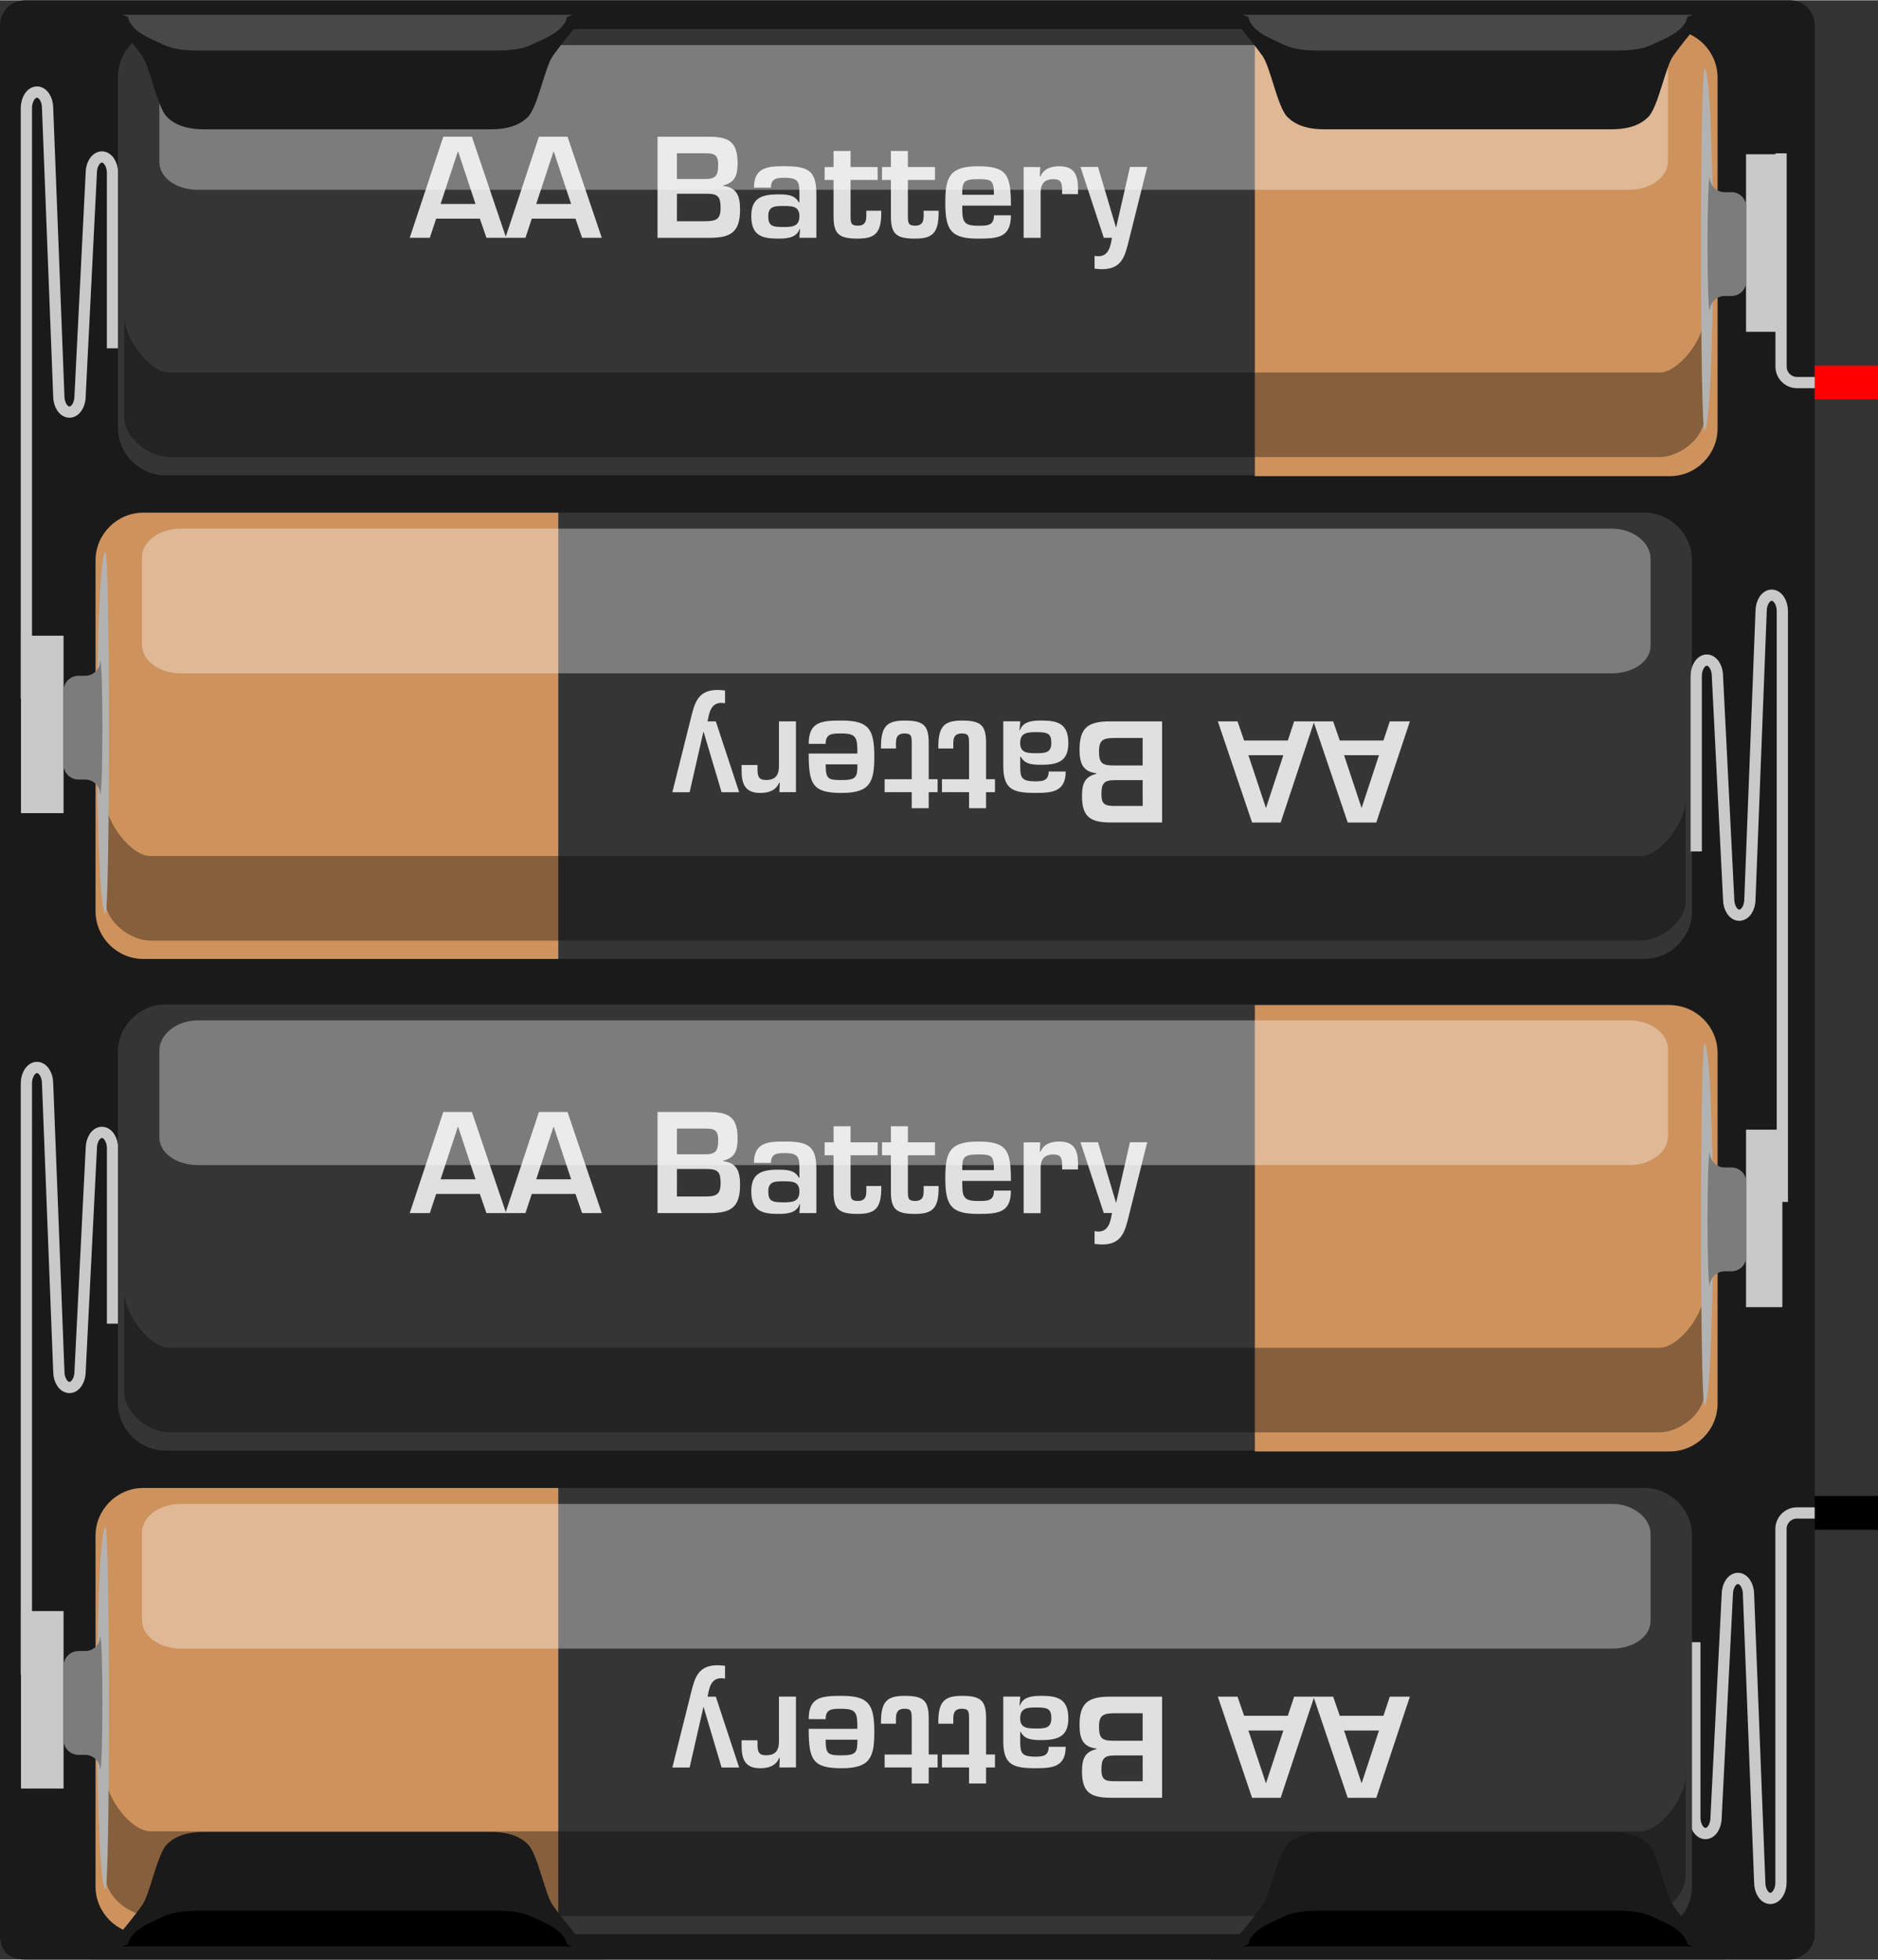 <?xml version="1.0" encoding="UTF-8" standalone="no"?>
<svg
   xmlns:dc="http://purl.org/dc/elements/1.1/"
   xmlns:cc="http://creativecommons.org/ns#"
   xmlns:rdf="http://www.w3.org/1999/02/22-rdf-syntax-ns#"
   xmlns:svg="http://www.w3.org/2000/svg"
   xmlns="http://www.w3.org/2000/svg"
   width="2.32in"
   x="0px"
   version="1.1"
   y="0px"
   height="2.42in"
   viewBox="0 0 167.055 174.206"
   id="svg4192">
   <rect x="0" y="0" width="167.055" height="174.206" fill="#333333" stroke="none"/>
   <g id="breadboard">
    <path
     style="fill:#1a1a1a"
     d="m 161.427,171.951 c 0,1.33 -1.198,2.254 -2.25,2.254 l -156.925,0 C 0.761,174.206 1.3199966e-8,173.45 1.3199966e-8,171.951 l 0,-169.701 C 1.32e-8,1.063 0.928,-3.12003e-7 2.252,-3.12003e-7 l 156.925,0 c 1.219,0 2.25,0.895 2.25,2.25 l 0,82.962 0,86.739 z"
     id="path4199" />
    <path
     style="fill:none;stroke:#c9c9c9;stroke-width:1"
     d="m 2.346,62.11 0,-52.532 c 0,-0.774 0.425,-1.417 0.945,-1.417 0.52,0 0.942,0.642 0.942,1.417 L 5.232,35.2 c 0,0.779 0.428,1.417 0.945,1.417 0.517,0 0.945,-0.638 0.945,-1.417 L 8.121,15.35 c 0,-0.778 0.426,-1.417 0.943,-1.417 0.52,0 0.943,0.639 0.943,1.417 l 0,15.597"
     id="path4201" />
    <path
     style="fill:none;stroke:#c9c9c9;stroke-width:1"
     d="m 158.433,13.608 0,18.968 c 0,0.779 0.638,1.417 1.418,1.417 l 1.604,0"
     id="path4203" />
    <rect
     style="fill:#c9c9c9"
     width="3.788"
     x="1.866"
     y="56.498"
     height="15.778"
     id="rect4205" />
    <rect
     style="fill:#c9c9c9"
     width="3.23"
     x="155.317"
     y="13.692"
     height="15.783"
     id="rect4207" />
    <g
     transform="matrix(1.095,0,0,1.312,-0.002,-3.12003e-7)"
     id="g4209">
        <path
       style="fill:#353535"
       d="m 139.273,28.955 c 0,1.784 -1.747,3.24 -3.883,3.24 l -121.926,0 c -2.136,0 -3.883,-1.456 -3.883,-3.24 l 0,-23.76 c 0,-1.781 1.747,-3.239 3.883,-3.239 l 121.926,0 c 2.137,0 3.884,1.458 3.884,3.239 l -0.001,23.76 0,0 z"
       id="path4211" />
        <path
       style="fill:#ce925d"
       d="m 101.94,2.005 33.709,0 c 2.136,0 3.883,1.457 3.883,3.24 l 0,23.766 c 0,1.782 -1.747,3.24 -3.883,3.24 l -33.709,0 0,-30.246 z"
       id="path4213" />
        <path
       style="opacity:0.35"
       enable-background="new    "
       d="m 13.758,30.957 c -1.607,0 -3.658,-1.242 -3.658,-2.714 l 0,-6.801 c 0,1.474 2.051,3.784 3.658,3.784 l 121.041,0 c 1.608,0 3.659,-2.31 3.659,-3.784 l 0,6.802 c 0,1.474 -2.051,2.714 -3.659,2.714 l -121.041,-10e-4 0,0 z"
       id="path4215" />
        <path
       style="fill:#b2b2b2"
       d="m 139.164,16.875 c 0,6.774 -0.31,12.263 -0.691,12.263 -0.381,0 -0.382,-24.524 0,-24.524 0.382,0 0.691,5.489 0.691,12.261"
       id="path4217" />
        <path
       style="fill:#7c7c7c"
       d="m 138.906,21.055 c -0.254,0 -0.254,-9.061 0,-9.061 l -0.008,0 c 0,0.559 0.543,1.011 1.212,1.011 l 0.549,0 c 0.668,0 1.211,0.453 1.211,1.012 l 0,5.011 c 0,0.557 -0.543,1.012 -1.211,1.012 l -0.549,0 c -0.669,0 -1.212,0.452 -1.212,1.01 l 0.008,0.005 0,0 z"
       id="path4219" />
        <g
       id="g4221">
            <g
         id="g4223">
                <path
           style="fill:#e0e0e0"
           d="m 35.434,14.8 -0.515,1.295 -1.632,0 2.727,-6.852 2.322,0 2.781,6.852 -1.599,0 -0.536,-1.295 -3.548,0 z m 1.784,-4.55 -0.022,0 -1.401,3.555 2.836,0 -1.413,-3.555 z"
           id="path4225" />
                <path
           style="fill:#e0e0e0"
           d="m 43.203,14.8 -0.515,1.295 -1.629,0 2.724,-6.852 2.322,0 2.782,6.852 -1.599,0 -0.536,-1.295 -3.549,0 z m 1.784,-4.55 -0.021,0 -1.403,3.555 2.836,0 -1.412,-3.555 z"
           id="path4229" />
                <path
           style="fill:#e0e0e0"
           d="m 53.417,16.098 0,-6.852 4.088,0 c 1.61,0 2.417,0.272 2.417,1.783 0,0.783 -0.173,1.316 -1.169,1.515 l 0,0.038 c 1.15,0.11 1.369,0.741 1.369,1.606 0,1.517 -0.745,1.911 -2.476,1.911 l -4.229,-0.001 0,0 z m 1.577,-3.984 2.264,0 c 0.891,0 1.085,-0.229 1.085,-0.959 0,-0.731 -0.351,-0.786 -1.128,-0.786 l -2.224,0 0.003,1.745 0,0 z m 0,2.86 2.158,0 c 0.938,0 1.389,-0.055 1.389,-0.896 0,-0.749 -0.197,-0.968 -1.125,-0.968 l -2.42,0 -0.002,1.864 0,0 z"
           id="path4231" />
                <path
           style="fill:#e0e0e0"
           d="m 64.998,15.494 -0.033,0 c -0.274,0.642 -1.117,0.658 -1.786,0.658 -1.303,0 -2.146,-0.229 -2.146,-1.526 0,-1.151 0.723,-1.471 2.146,-1.471 0.702,0 1.391,0.009 1.72,0.548 l 0.044,0 0,-0.622 c 0,-0.777 -0.077,-1.051 -1.227,-1.051 -0.603,0 -1.085,0.048 -1.085,0.667 l -1.381,0 c 0,-1.398 1.153,-1.451 2.464,-1.451 1.843,0 2.606,0.238 2.606,1.846 l 0,3.004 -1.382,0 0.06,-0.602 z m -2.585,-0.868 c 0,0.676 0.326,0.741 1.259,0.741 0.733,0 1.271,-0.053 1.271,-0.741 0,-0.667 -0.59,-0.685 -1.271,-0.685 -0.701,0 -1.259,0 -1.259,0.685 z"
           id="path4233" />
                <path
           style="fill:#e0e0e0"
           d="m 66.994,11.3 0.724,0 0,-1.088 1.38,0 0,1.088 2.201,0 0,0.877 -2.201,0 0,2.458 c 0.013,0.439 0.013,0.639 0.59,0.639 0.778,0 0.69,-0.511 0.69,-1.011 l 1.216,0 c 0.022,1.45 -0.417,1.889 -1.906,1.889 -1.511,0 -1.972,-0.292 -1.972,-1.508 l 0,-2.467 -0.724,0 0.002,-0.877 0,0 z"
           id="path4235" />
                <path
           style="fill:#e0e0e0"
           d="m 71.652,11.3 0.723,0 0,-1.088 1.38,0 0,1.088 2.202,0 0,0.877 -2.202,0 0,2.458 c 0.011,0.439 0.011,0.639 0.59,0.639 0.779,0 0.691,-0.511 0.691,-1.011 l 1.216,0 c 0.021,1.45 -0.417,1.889 -1.907,1.889 -1.509,0 -1.969,-0.292 -1.969,-1.508 l 0,-2.467 -0.724,0 0,-0.877 0,0 z"
           id="path4237" />
                <path
           style="fill:#e0e0e0"
           d="m 82.125,14.572 c 0,1.508 -1.042,1.581 -2.683,1.581 -2.202,0 -2.647,-0.585 -2.647,-2.439 0,-1.719 0.326,-2.465 2.647,-2.465 2.368,0 2.683,0.576 2.683,2.668 l -3.954,0 c 0,1.032 0.033,1.362 1.27,1.362 0.767,0 1.306,0.009 1.306,-0.706 l 1.378,-0.001 0,0 z m -1.38,-1.389 c 0,-0.987 -0.175,-1.062 -1.306,-1.062 -1.194,0 -1.27,0.21 -1.27,1.062 l 2.576,0 z"
           id="path4239" />
                <path
           style="fill:#e0e0e0"
           d="m 84.505,11.3 -0.03,0.631 0.055,0 c 0.274,-0.53 0.866,-0.684 1.533,-0.684 1.216,0 1.512,0.604 1.512,1.508 l 0,0.384 -1.292,0 0,-0.247 c 0,-0.484 -0.056,-0.768 -0.702,-0.768 -0.821,0 -1.062,0.396 -1.042,1.015 l 0,2.961 -1.381,0 0,-4.798 1.347,-0.002 0,0 z"
           id="path4241" />
                <path
           style="fill:#e0e0e0"
           d="m 91.702,16.29 c -0.32,1.088 -0.584,1.935 -2.19,1.935 -0.197,0 -0.394,-0.025 -0.591,-0.037 l 0,-0.868 c 0.099,0.009 0.201,0.028 0.295,0.028 0.865,0 0.997,-0.695 1.12,-1.254 l -0.667,0 -1.895,-4.798 1.427,0 1.456,4.085 0.02,0 1.119,-4.085 1.402,0 -1.496,4.994 z"
           id="path4243" />
            </g>
        </g>
        <path
       style="opacity:0.35;fill:#ffffff"
       enable-background="new    "
       d="m 135.506,10.888 c 0,1.08 -1.406,1.956 -3.141,1.956 l -116.276,0 c -1.732,0 -3.14,-0.8 -3.14,-1.88 l 0,-5.895 c 0,-1.081 1.406,-2.033 3.14,-2.033 l 116.275,0 c 1.735,0 3.143,0.876 3.143,1.957 l 0,5.895 -0.001,0 z"
       id="path4245" />
    </g>
    <g
     transform="matrix(1.095,0,0,1.312,-0.002,-3.12003e-7)"
     id="g4247">
        <path
       style="fill:#353535"
       d="m 7.764,61.726 c 0,1.781 1.746,3.24 3.883,3.24 l 121.924,0 c 2.136,0 3.883,-1.459 3.883,-3.24 l 0,-23.763 c 0,-1.781 -1.747,-3.24 -3.883,-3.24 l -121.924,0 c -2.137,0 -3.883,1.458 -3.883,3.24 l 0,23.763 z"
       id="path4249" />
        <path
       style="fill:#ce925d"
       d="m 45.356,34.726 -33.709,0 c -2.137,0 -3.883,1.458 -3.883,3.239 l 0,23.763 c 0,1.781 1.746,3.24 3.883,3.24 l 33.709,0 0,-30.242 0,0 z"
       id="path4251" />
        <path
       style="opacity:0.35"
       enable-background="new    "
       d="m 133.278,63.729 c 1.607,0 3.657,-1.244 3.657,-2.715 l 0,-6.801 c 0,1.473 -2.05,3.782 -3.657,3.782 l -121.043,0 c -1.607,0 -3.658,-2.309 -3.658,-3.782 l 0,6.801 c 0,1.474 2.051,2.715 3.658,2.715 l 121.043,0 z"
       id="path4253" />
        <path
       style="fill:#b2b2b2"
       d="m 7.873,49.645 c 0,6.774 0.311,12.263 0.693,12.263 0.383,0 0.383,-24.524 0,-24.524 -0.383,0 -0.693,5.49 -0.693,12.261"
       id="path4255" />
        <path
       style="fill:#7c7c7c"
       d="m 8.131,53.827 c 0.253,0 0.253,-9.062 0,-9.062 l 0.007,10e-4 c 0,0.558 -0.542,1.011 -1.209,1.011 l -0.552,0 c -0.666,0 -1.212,0.455 -1.212,1.012 l 0,5.011 c 0,0.557 0.546,1.012 1.212,1.012 l 0.551,0 c 0.667,0 1.209,0.452 1.209,1.012 l -0.006,0.003 0,0 z"
       id="path4257" />
        <g
       id="g4259">
            <g
         id="g4261">
                <path
           style="fill:#e0e0e0"
           d="m 112.387,50.167 0.516,-1.297 1.632,0 -2.728,6.853 -2.322,0 -2.781,-6.853 1.6,0 0.537,1.297 3.546,0 z m -1.784,4.55 0.021,0 1.402,-3.555 -2.837,0 1.414,3.555 z"
           id="path4263" />
                <path
           style="fill:#e0e0e0"
           d="m 104.618,50.167 0.515,-1.297 1.633,0 -2.728,6.853 -2.322,0 -2.781,-6.853 1.599,0 0.537,1.297 3.547,0 z m -1.785,4.55 0.022,0 1.401,-3.555 -2.838,0 1.415,3.555 z"
           id="path4267" />
                <path
           style="fill:#e0e0e0"
           d="m 94.406,48.867 0,6.853 -4.09,0 c -1.609,0 -2.417,-0.271 -2.417,-1.782 0,-0.784 0.173,-1.316 1.169,-1.514 l 0,-0.039 c -1.15,-0.11 -1.368,-0.741 -1.368,-1.606 0,-1.518 0.742,-1.91 2.477,-1.91 l 4.229,-0.002 0,0 z m -1.578,1.125 -2.157,0 c -0.939,0 -1.39,0.055 -1.39,0.895 0,0.749 0.198,0.969 1.127,0.969 l 2.418,0 0.002,-1.864 0,0 z m 0,2.86 -2.266,0 c -0.89,0 -1.084,0.228 -1.084,0.96 0,0.731 0.35,0.787 1.127,0.787 l 2.224,0 -10e-4,-1.747 0,0 z"
           id="path4269" />
                <path
           style="fill:#e0e0e0"
           d="m 82.824,49.471 0.033,0 c 0.273,-0.643 1.116,-0.658 1.785,-0.658 1.304,0 2.148,0.228 2.148,1.525 0,1.152 -0.723,1.472 -2.148,1.472 -0.701,0 -1.39,-0.009 -1.718,-0.549 l -0.044,0 0,0.622 c 0,0.777 0.077,1.05 1.226,1.05 0.603,0 1.085,-0.046 1.085,-0.666 l 1.384,0 c 0,1.397 -1.151,1.45 -2.466,1.45 -1.838,0 -2.605,-0.238 -2.605,-1.847 l 0,-3.005 1.38,0 -0.06,0.606 z m 2.584,0.868 c 0,-0.676 -0.326,-0.74 -1.259,-0.74 -0.735,0 -1.271,0.052 -1.271,0.74 0,0.667 0.589,0.686 1.271,0.686 0.702,0 1.259,0 1.259,-0.686 z"
           id="path4271" />
                <path
           style="fill:#e0e0e0"
           d="m 80.828,53.666 -0.723,0 0,1.087 -1.381,0 0,-1.087 -2.201,0 0,-0.876 2.201,0 0,-2.46 c -0.013,-0.439 -0.013,-0.642 -0.59,-0.642 -0.778,0 -0.69,0.513 -0.69,1.016 l -1.215,0 c -0.022,-1.452 0.417,-1.89 1.906,-1.89 1.511,0 1.972,0.292 1.972,1.507 l 0,2.467 0.723,0 -0.002,0.878 0,0 z"
           id="path4273" />
                <path
           style="fill:#e0e0e0"
           d="m 76.17,53.666 -0.723,0 0,1.087 -1.38,0 0,-1.087 -2.202,0 0,-0.876 2.202,0 0,-2.46 c -0.011,-0.439 -0.011,-0.642 -0.589,-0.642 -0.78,0 -0.691,0.513 -0.691,1.016 l -1.217,0 c -0.02,-1.452 0.418,-1.89 1.908,-1.89 1.508,0 1.969,0.292 1.969,1.507 l 0,2.467 0.723,0 0,0.878 0,0 z"
           id="path4275" />
                <path
           style="fill:#e0e0e0"
           d="m 65.697,50.394 c 0,-1.508 1.042,-1.581 2.683,-1.581 2.202,0 2.647,0.585 2.647,2.44 0,1.72 -0.326,2.466 -2.647,2.466 -2.368,0 -2.683,-0.576 -2.683,-2.669 l 3.954,0 c 0,-1.032 -0.033,-1.362 -1.27,-1.362 -0.768,0 -1.306,-0.009 -1.306,0.706 l -1.378,0 0,0 z m 1.38,1.389 c 0,0.987 0.175,1.063 1.306,1.063 1.195,0 1.271,-0.209 1.271,-1.063 l -2.577,0 z"
           id="path4277" />
                <path
           style="fill:#e0e0e0"
           d="m 63.317,53.666 0.03,-0.631 -0.055,0 c -0.274,0.531 -0.866,0.684 -1.534,0.684 -1.215,0 -1.511,-0.604 -1.511,-1.508 l 0,-0.384 1.292,0 0,0.247 c 0,0.484 0.055,0.768 0.701,0.768 0.821,0 1.062,-0.396 1.043,-1.014 l 0,-2.961 1.38,0 0,4.797 -1.346,0.002 0,0 z"
           id="path4279" />
                <path
           style="fill:#e0e0e0"
           d="m 56.12,48.674 c 0.32,-1.088 0.583,-1.936 2.189,-1.936 0.197,0 0.395,0.025 0.592,0.036 l 0,0.869 c -0.099,-0.009 -0.2,-0.027 -0.296,-0.027 -0.866,0 -0.997,0.695 -1.121,1.254 l 0.668,0 1.895,4.798 -1.427,0 -1.457,-4.085 -0.021,0 -1.118,4.085 -1.402,0 1.498,-4.994 z"
           id="path4281" />
            </g>
        </g>
        <path
       style="opacity:0.35;fill:#ffffff"
       enable-background="new    "
       d="m 11.53,43.658 c 0,1.082 1.406,1.955 3.139,1.955 l 116.276,0 c 1.732,0 3.141,-0.799 3.141,-1.879 l 0,-5.895 c 0,-1.081 -1.408,-2.033 -3.141,-2.033 l -116.274,0 c -1.732,0 -3.14,0.876 -3.14,1.957 l -0.001,5.895 0,0 z"
       id="path4283" />
    </g>
    <path
     style="fill:none;stroke:#c9c9c9;stroke-width:1"
     d="m 2.346,148.836 0,-52.532 c 0,-0.775 0.425,-1.416 0.945,-1.416 0.52,0 0.942,0.64 0.942,1.416 l 1,25.622 c 0,0.781 0.428,1.417 0.945,1.417 0.517,0 0.945,-0.636 0.945,-1.417 l 1,-19.85 c 0,-0.779 0.426,-1.417 0.943,-1.417 0.52,0 0.943,0.638 0.943,1.417 l 0,15.597"
     id="path4285" />
    <path
     style="fill:none;stroke:#c9c9c9;stroke-width:1"
     d="m 150.886,75.681 0,-15.597 c 0,-0.779 0.423,-1.417 0.943,-1.417 0.516,0 0.942,0.638 0.942,1.417 l 1,19.85 c 0,0.781 0.428,1.417 0.945,1.417 0.517,0 0.945,-0.636 0.945,-1.417 l 0.998,-25.622 c 0,-0.775 0.424,-1.416 0.943,-1.416 0.519,0 0.944,0.64 0.944,1.416 l 0,52.533"
     id="path4287" />
    <path
     style="fill:none;stroke:#c9c9c9;stroke-width:1"
     d="m 150.763,145.989 0,15.597 c 0,0.779 0.427,1.418 0.943,1.418 0.521,0 0.944,-0.639 0.944,-1.418 l 1.001,-19.85 c 0,-0.779 0.424,-1.417 0.943,-1.417 0.519,0 0.942,0.638 0.942,1.417 l 1,25.623 c 0,0.777 0.428,1.414 0.944,1.414 0.518,0 0.945,-0.638 0.945,-1.414 l 0,-31.445 c 0,-0.774 0.639,-1.416 1.418,-1.416 l 1.604,0"
     id="path4289" />
    <rect
     style="fill:#c9c9c9"
     width="3.788"
     x="1.866"
     y="143.224"
     height="15.778"
     id="rect4291" />
    <rect
     style="fill:#c9c9c9"
     width="3.23"
     x="155.317"
     y="100.417"
     height="15.782"
     id="rect4293" />
    <g
     transform="matrix(1.095,0,0,1.312,-0.002,-3.12003e-7)"
     id="g4295">
        <path
       style="fill:#353535"
       d="m 139.273,95.051 c 0,1.783 -1.747,3.24 -3.883,3.24 l -121.926,0 c -2.136,0 -3.883,-1.457 -3.883,-3.24 l 0,-23.76 c 0,-1.781 1.747,-3.239 3.883,-3.239 l 121.926,0 c 2.137,0 3.884,1.458 3.884,3.239 l -0.001,23.76 0,0 z"
       id="path4297" />
        <path
       style="fill:#ce925d"
       d="m 101.94,68.101 33.709,0 c 2.136,0 3.883,1.456 3.883,3.239 l 0,23.766 c 0,1.782 -1.747,3.24 -3.883,3.24 l -33.709,0 0,-30.245 z"
       id="path4299" />
        <path
       style="opacity:0.35"
       enable-background="new    "
       d="m 13.758,97.052 c -1.607,0 -3.658,-1.241 -3.658,-2.714 l 0,-6.801 c 0,1.474 2.051,3.783 3.658,3.783 l 121.041,0 c 1.608,0 3.659,-2.31 3.659,-3.783 l 0,6.802 c 0,1.474 -2.051,2.714 -3.659,2.714 l -121.041,-10e-4 0,0 z"
       id="path4301" />
        <path
       style="fill:#b2b2b2"
       d="m 139.164,82.97 c 0,6.774 -0.31,12.263 -0.691,12.263 -0.381,0 -0.382,-24.523 0,-24.523 0.382,0 0.691,5.489 0.691,12.26"
       id="path4303" />
        <path
       style="fill:#7c7c7c"
       d="m 138.906,87.151 c -0.254,0 -0.254,-9.062 0,-9.062 l -0.008,0.001 c 0,0.559 0.543,1.011 1.212,1.011 l 0.549,0 c 0.668,0 1.211,0.452 1.211,1.012 l 0,5.011 c 0,0.557 -0.543,1.013 -1.211,1.013 l -0.549,0 c -0.669,0 -1.212,0.452 -1.212,1.011 l 0.008,0.003 0,0 z"
       id="path4305" />
        <g
       id="g4307">
            <g
         id="g4309">
                <path
           style="fill:#e0e0e0"
           d="m 35.434,80.895 -0.515,1.296 -1.632,0 2.727,-6.852 2.322,0 2.781,6.852 -1.599,0 -0.536,-1.296 -3.548,0 z m 1.784,-4.55 -0.022,0 -1.401,3.556 2.836,0 -1.413,-3.556 z"
           id="path4311" />
                <path
           style="fill:#e0e0e0"
           d="m 43.203,80.895 -0.515,1.296 -1.629,0 2.724,-6.852 2.322,0 2.782,6.852 -1.599,0 -0.536,-1.296 -3.549,0 z m 1.784,-4.55 -0.021,0 -1.403,3.556 2.836,0 -1.412,-3.556 z"
           id="path4315" />
                <path
           style="fill:#e0e0e0"
           d="m 53.417,82.194 0,-6.853 4.088,0 c 1.61,0 2.417,0.272 2.417,1.782 0,0.783 -0.173,1.316 -1.169,1.516 l 0,0.038 c 1.15,0.11 1.369,0.741 1.369,1.606 0,1.518 -0.745,1.91 -2.476,1.91 l -4.229,0 0,0.001 z m 1.577,-3.985 2.264,0 c 0.891,0 1.085,-0.229 1.085,-0.959 0,-0.73 -0.351,-0.786 -1.128,-0.786 l -2.224,0 0.003,1.745 0,0 z m 0,2.86 2.158,0 c 0.938,0 1.389,-0.055 1.389,-0.895 0,-0.749 -0.197,-0.969 -1.125,-0.969 l -2.42,0 -0.002,1.864 0,0 z"
           id="path4317" />
                <path
           style="fill:#e0e0e0"
           d="m 64.998,81.59 -0.033,0 c -0.274,0.641 -1.117,0.657 -1.786,0.657 -1.303,0 -2.146,-0.229 -2.146,-1.526 0,-1.151 0.723,-1.471 2.146,-1.471 0.702,0 1.391,0.009 1.72,0.548 l 0.044,0 0,-0.622 c 0,-0.776 -0.077,-1.051 -1.227,-1.051 -0.603,0 -1.085,0.048 -1.085,0.667 l -1.381,0 c 0,-1.397 1.153,-1.45 2.464,-1.45 1.843,0 2.606,0.237 2.606,1.846 l 0,3.004 -1.382,0 0.06,-0.602 z m -2.585,-0.868 c 0,0.677 0.326,0.741 1.259,0.741 0.733,0 1.271,-0.053 1.271,-0.741 0,-0.667 -0.59,-0.685 -1.271,-0.685 -0.701,0 -1.259,0 -1.259,0.685 z"
           id="path4319" />
                <path
           style="fill:#e0e0e0"
           d="m 66.994,77.396 0.724,0 0,-1.088 1.38,0 0,1.088 2.201,0 0,0.877 -2.201,0 0,2.458 c 0.013,0.439 0.013,0.639 0.59,0.639 0.778,0 0.69,-0.51 0.69,-1.011 l 1.216,0 c 0.022,1.45 -0.417,1.889 -1.906,1.889 -1.511,0 -1.972,-0.292 -1.972,-1.509 l 0,-2.467 -0.724,0 0.002,-0.876 0,0 z"
           id="path4321" />
                <path
           style="fill:#e0e0e0"
           d="m 71.652,77.396 0.723,0 0,-1.088 1.38,0 0,1.088 2.202,0 0,0.877 -2.202,0 0,2.458 c 0.011,0.439 0.011,0.639 0.59,0.639 0.779,0 0.691,-0.51 0.691,-1.011 l 1.216,0 c 0.021,1.45 -0.417,1.889 -1.907,1.889 -1.509,0 -1.969,-0.292 -1.969,-1.509 l 0,-2.467 -0.724,0 0,-0.876 0,0 z"
           id="path4323" />
                <path
           style="fill:#e0e0e0"
           d="m 82.125,80.668 c 0,1.508 -1.042,1.58 -2.683,1.58 -2.202,0 -2.647,-0.584 -2.647,-2.439 0,-1.719 0.326,-2.465 2.647,-2.465 2.368,0 2.683,0.576 2.683,2.668 l -3.954,0 c 0,1.032 0.033,1.361 1.27,1.361 0.767,0 1.306,0.01 1.306,-0.705 l 1.378,0 0,0 z m -1.38,-1.389 c 0,-0.987 -0.175,-1.062 -1.306,-1.062 -1.194,0 -1.27,0.21 -1.27,1.062 l 2.576,0 z"
           id="path4325" />
                <path
           style="fill:#e0e0e0"
           d="m 84.505,77.396 -0.03,0.631 0.055,0 c 0.274,-0.53 0.866,-0.684 1.533,-0.684 1.216,0 1.512,0.604 1.512,1.508 l 0,0.384 -1.292,0 0,-0.246 c 0,-0.484 -0.056,-0.769 -0.702,-0.769 -0.821,0 -1.062,0.396 -1.042,1.015 l 0,2.961 -1.381,0 0,-4.797 1.347,-0.003 0,0 z"
           id="path4327" />
                <path
           style="fill:#e0e0e0"
           d="m 91.702,82.385 c -0.32,1.088 -0.584,1.936 -2.19,1.936 -0.197,0 -0.394,-0.025 -0.591,-0.037 l 0,-0.868 c 0.099,0.009 0.201,0.028 0.295,0.028 0.865,0 0.997,-0.695 1.12,-1.255 l -0.667,0 -1.895,-4.798 1.427,0 1.456,4.085 0.02,0 1.119,-4.085 1.402,0 -1.496,4.994 z"
           id="path4329" />
            </g>
        </g>
        <path
       style="opacity:0.35;fill:#ffffff"
       enable-background="new    "
       d="m 135.506,76.983 c 0,1.08 -1.406,1.956 -3.141,1.956 l -116.276,0 c -1.732,0 -3.14,-0.8 -3.14,-1.88 l 0,-5.895 c 0,-1.08 1.406,-2.033 3.14,-2.033 l 116.275,0 c 1.735,0 3.143,0.877 3.143,1.957 l 0,5.895 -0.001,0 z"
       id="path4331" />
    </g>
    <g
     transform="matrix(1.095,0,0,1.312,-0.002,-3.12003e-7)"
     id="g4333">
        <path
       style="fill:#353535"
       d="m 7.764,127.822 c 0,1.78 1.746,3.24 3.883,3.24 l 121.924,0 c 2.136,0 3.883,-1.46 3.883,-3.24 l 0,-23.763 c 0,-1.781 -1.747,-3.24 -3.883,-3.24 l -121.924,0 c -2.137,0 -3.883,1.459 -3.883,3.24 l 0,23.763 z"
       id="path4335" />
        <path
       style="fill:#ce925d"
       d="m 45.356,100.822 -33.709,0 c -2.137,0 -3.883,1.458 -3.883,3.239 l 0,23.764 c 0,1.781 1.746,3.239 3.883,3.239 l 33.709,0 0,-30.242 0,0 z"
       id="path4337" />
        <path
       style="opacity:0.35"
       enable-background="new    "
       d="m 133.278,129.825 c 1.607,0 3.657,-1.244 3.657,-2.715 l 0,-6.802 c 0,1.474 -2.05,3.782 -3.657,3.782 l -121.043,0 c -1.607,0 -3.658,-2.309 -3.658,-3.782 l 0,6.802 c 0,1.474 2.051,2.715 3.658,2.715 l 121.043,0 z"
       id="path4339" />
        <path
       style="fill:#b2b2b2"
       d="m 7.873,115.741 c 0,6.773 0.311,12.264 0.693,12.264 0.383,0 0.383,-24.525 0,-24.525 -0.383,-0.001 -0.693,5.489 -0.693,12.261"
       id="path4341" />
        <path
       style="fill:#7c7c7c"
       d="m 8.131,119.922 c 0.253,0 0.253,-9.062 0,-9.062 l 0.007,0.001 c 0,0.559 -0.542,1.011 -1.209,1.011 l -0.552,0 c -0.666,0 -1.212,0.455 -1.212,1.012 l 0,5.012 c 0,0.557 0.546,1.012 1.212,1.012 l 0.551,0 c 0.667,0 1.209,0.452 1.209,1.013 l -0.006,10e-4 0,0 z"
       id="path4343" />
        <g
       id="g4345">
            <g
         id="g4347">
                <path
           style="fill:#e0e0e0"
           d="m 112.387,116.262 0.516,-1.297 1.632,0 -2.728,6.853 -2.322,0 -2.781,-6.853 1.6,0 0.537,1.297 3.546,0 z m -1.784,4.551 0.021,0 1.402,-3.555 -2.837,0 1.414,3.555 z"
           id="path4349" />
                <path
           style="fill:#e0e0e0"
           d="m 104.618,116.262 0.515,-1.297 1.633,0 -2.728,6.853 -2.322,0 -2.781,-6.853 1.599,0 0.537,1.297 3.547,0 z m -1.785,4.551 0.022,0 1.401,-3.555 -2.838,0 1.415,3.555 z"
           id="path4353" />
                <path
           style="fill:#e0e0e0"
           d="m 94.406,114.963 0,6.852 -4.09,0 c -1.609,0 -2.417,-0.271 -2.417,-1.781 0,-0.784 0.173,-1.316 1.169,-1.515 l 0,-0.039 c -1.15,-0.11 -1.368,-0.741 -1.368,-1.606 0,-1.518 0.742,-1.91 2.477,-1.91 l 4.229,0 0,-0.001 z m -1.578,1.125 -2.157,0 c -0.939,0 -1.39,0.055 -1.39,0.895 0,0.749 0.198,0.969 1.127,0.969 l 2.418,0 0.002,-1.864 0,0 z m 0,2.86 -2.266,0 c -0.89,0 -1.084,0.229 -1.084,0.96 0,0.731 0.35,0.786 1.127,0.786 l 2.224,0 -10e-4,-1.746 0,0 z"
           id="path4355" />
                <path
           style="fill:#e0e0e0"
           d="m 82.824,115.567 0.033,0 c 0.273,-0.643 1.116,-0.658 1.785,-0.658 1.304,0 2.148,0.228 2.148,1.525 0,1.151 -0.723,1.472 -2.148,1.472 -0.701,0 -1.39,-0.009 -1.718,-0.55 l -0.044,0 0,0.623 c 0,0.776 0.077,1.05 1.226,1.05 0.603,0 1.085,-0.046 1.085,-0.666 l 1.384,0 c 0,1.397 -1.151,1.45 -2.466,1.45 -1.838,0 -2.605,-0.238 -2.605,-1.847 l 0,-3.005 1.38,0 -0.06,0.606 z m 2.584,0.867 c 0,-0.676 -0.326,-0.739 -1.259,-0.739 -0.735,0 -1.271,0.052 -1.271,0.739 0,0.668 0.589,0.686 1.271,0.686 0.702,0.002 1.259,0.002 1.259,-0.686 z"
           id="path4357" />
                <path
           style="fill:#e0e0e0"
           d="m 80.828,119.762 -0.723,0 0,1.087 -1.381,0 0,-1.087 -2.201,0 0,-0.877 2.201,0 0,-2.459 c -0.013,-0.439 -0.013,-0.643 -0.59,-0.643 -0.778,0 -0.69,0.514 -0.69,1.016 l -1.215,0 c -0.022,-1.451 0.417,-1.89 1.906,-1.89 1.511,0 1.972,0.292 1.972,1.507 l 0,2.467 0.723,0 -0.002,0.879 0,0 z"
           id="path4359" />
                <path
           style="fill:#e0e0e0"
           d="m 76.17,119.762 -0.723,0 0,1.087 -1.38,0 0,-1.087 -2.202,0 0,-0.877 2.202,0 0,-2.459 c -0.011,-0.439 -0.011,-0.643 -0.589,-0.643 -0.78,0 -0.691,0.514 -0.691,1.016 l -1.217,0 c -0.02,-1.451 0.418,-1.89 1.908,-1.89 1.508,0 1.969,0.292 1.969,1.507 l 0,2.467 0.723,0 0,0.879 0,0 z"
           id="path4361" />
                <path
           style="fill:#e0e0e0"
           d="m 65.697,116.489 c 0,-1.508 1.042,-1.58 2.683,-1.58 2.202,0 2.647,0.585 2.647,2.439 0,1.721 -0.326,2.467 -2.647,2.467 -2.368,0 -2.683,-0.576 -2.683,-2.67 l 3.954,0 c 0,-1.031 -0.033,-1.361 -1.27,-1.361 -0.768,0 -1.306,-0.01 -1.306,0.705 l -1.378,0 0,0 z m 1.38,1.39 c 0,0.986 0.175,1.062 1.306,1.062 1.195,0 1.271,-0.209 1.271,-1.062 l -2.577,0 z"
           id="path4363" />
                <path
           style="fill:#e0e0e0"
           d="m 63.317,119.762 0.03,-0.631 -0.055,0 c -0.274,0.531 -0.866,0.684 -1.534,0.684 -1.215,0 -1.511,-0.604 -1.511,-1.508 l 0,-0.385 1.292,0 0,0.246 c 0,0.484 0.055,0.768 0.701,0.768 0.821,0 1.062,-0.396 1.043,-1.014 l 0,-2.961 1.38,0 0,4.797 -1.346,0.004 0,0 z"
           id="path4365" />
                <path
           style="fill:#e0e0e0"
           d="m 56.12,114.77 c 0.32,-1.088 0.583,-1.936 2.189,-1.936 0.197,0 0.395,0.025 0.592,0.036 l 0,0.868 c -0.099,-0.009 -0.2,-0.027 -0.296,-0.027 -0.866,0 -0.997,0.695 -1.121,1.254 l 0.668,0 1.895,4.799 -1.427,0 -1.457,-4.086 -0.021,0 -1.118,4.086 -1.402,0 1.498,-4.994 z"
           id="path4367" />
            </g>
        </g>
        <path
       style="opacity:0.35;fill:#ffffff"
       enable-background="new    "
       d="m 11.53,109.753 c 0,1.082 1.406,1.955 3.139,1.955 l 116.276,0 c 1.732,0 3.141,-0.799 3.141,-1.88 l 0,-5.895 c 0,-1.08 -1.408,-2.033 -3.141,-2.033 l -116.274,0 c -1.732,0 -3.14,0.877 -3.14,1.957 l -0.001,5.896 0,0 z"
       id="path4369" />
    </g>
    <g
     transform="matrix(1.095,0,0,1.312,-0.002,-3.12003e-7)"
     id="g4371">
        <path
       style="fill:#1a1a1a"
       d="m 7.357,0.109 1.79,1.16 c 0,0 1.276,1.206 2.389,2.492 0.663,0.767 1.218,3.466 2.036,4.151 0.821,0.683 1.993,0.831 2.987,0.831 0.277,0 23.058,0 23.335,0 0.995,0 2.164,-0.145 2.986,-0.831 0.82,-0.685 1.378,-3.384 2.039,-4.151 1.111,-1.286 2.389,-2.492 2.389,-2.492 l 1.79,-1.16 -41.741,0 z"
       id="path4373" />
        <path
       style="opacity:0.2;fill:#ffffff"
       enable-background="new    "
       d="m 9.941,0.984 0.466,0.145 c 0,0 0,0.539 1.037,1.111 0.623,0.342 1.138,0.492 1.904,0.798 0.768,0.305 1.858,0.37 2.791,0.37 0.258,0 23.918,0 24.181,0 0.932,0 2.021,-0.065 2.787,-0.37 0.768,-0.306 1.286,-0.456 1.904,-0.798 1.041,-0.573 1.04,-1.111 1.04,-1.111 L 46.509,0.985 9.941,0.984 Z"
       id="path4375" />
    </g>
    <g
     transform="matrix(1.095,0,0,1.312,-0.002,-3.12003e-7)"
     id="g4377">
        <path
       style="fill:#1a1a1a"
       d="m 98.374,0.109 1.79,1.16 c 0,0 1.276,1.206 2.389,2.492 0.663,0.767 1.219,3.466 2.036,4.151 0.82,0.683 1.993,0.831 2.987,0.831 0.278,0 23.058,0 23.334,0 0.996,0 2.165,-0.145 2.988,-0.831 0.818,-0.685 1.376,-3.384 2.036,-4.151 1.112,-1.286 2.39,-2.492 2.39,-2.492 l 1.79,-1.16 -41.74,0 z"
       id="path4379" />
        <path
       style="opacity:0.2;fill:#ffffff"
       enable-background="new    "
       d="m 100.958,0.984 0.468,0.145 c 0,0 0,0.539 1.036,1.111 0.623,0.342 1.138,0.492 1.904,0.798 0.771,0.305 1.858,0.37 2.791,0.37 0.258,0 23.919,0 24.182,0 0.932,0 2.021,-0.065 2.788,-0.37 0.768,-0.306 1.284,-0.456 1.905,-0.798 1.039,-0.573 1.038,-1.111 1.038,-1.111 l 0.458,-0.144 -36.57,-0.001 z"
       id="path4381" />
    </g>
    <g
     transform="matrix(1.095,0,0,1.312,-0.002,-3.12003e-7)"
     id="g4383">
        <path
       style="fill:#1a1a1a"
       d="m 7.357,132.767 1.79,-1.161 c 0,0 1.276,-1.205 2.389,-2.492 0.663,-0.766 1.218,-3.466 2.036,-4.15 0.821,-0.685 1.993,-0.83 2.987,-0.83 0.277,0 23.058,0 23.335,0 0.995,0 2.164,0.143 2.986,0.83 0.82,0.685 1.378,3.385 2.039,4.15 1.111,1.287 2.389,2.492 2.389,2.492 l 1.79,1.161 -41.741,0 z"
       id="path4385" />
        <path
       d="m 9.941,131.893 0.466,-0.145 c 0,0 0,-0.539 1.037,-1.111 0.623,-0.344 1.138,-0.492 1.904,-0.798 0.768,-0.306 1.858,-0.37 2.791,-0.37 0.258,0 23.918,0 24.181,0 0.932,0 2.021,0.064 2.787,0.37 0.768,0.304 1.286,0.454 1.904,0.798 1.041,0.572 1.04,1.111 1.04,1.111 l 0.458,0.141 -36.568,0.004 z"
       id="path4387" />
    </g>
    <g
     transform="matrix(1.095,0,0,1.312,-0.002,-3.12003e-7)"
     id="g4389">
        <path
       style="fill:#1a1a1a"
       d="m 98.374,132.767 1.79,-1.161 c 0,0 1.276,-1.205 2.389,-2.492 0.663,-0.766 1.219,-3.466 2.036,-4.15 0.82,-0.685 1.993,-0.83 2.987,-0.83 0.278,0 23.058,0 23.334,0 0.996,0 2.165,0.143 2.988,0.83 0.819,0.686 1.376,3.385 2.036,4.15 1.112,1.287 2.39,2.492 2.39,2.492 l 1.79,1.161 -41.74,0 z"
       id="path4391" />
        <path
       d="m 100.958,131.893 0.468,-0.145 c 0,0 0,-0.539 1.036,-1.111 0.623,-0.344 1.138,-0.492 1.904,-0.798 0.771,-0.306 1.858,-0.37 2.791,-0.37 0.258,0 23.919,0 24.182,0 0.932,0 2.021,0.064 2.788,0.37 0.768,0.304 1.284,0.454 1.905,0.798 1.039,0.572 1.038,1.111 1.038,1.111 l 0.458,0.141 -36.57,0.004 z"
       id="path4393" />
    </g>
    <g
     id="breadboard1">
        <path
       style="fill:none;stroke:#000000;stroke-width:3"
       d="m 161.422,134.493 5.633,0"
       id="path4395" />
        <path
       style="fill:none;stroke:#ff0000;stroke-width:3"
       d="m 161.422,33.984 5.633,0"
       id="path4397" />
        <line
        fill="none"
        stroke="#ff0000"
        stroke-width="3"
        stroke-linecap="round"
       id="connector1leg"
       x1="167.367"
       y1="33.984"
       x2="172.367"
       y2="33.984" />
        <line
        fill="none"
        stroke="#000000"
        stroke-width="3"
        stroke-linecap="round"
       id="connector0leg"
       x1="167.055"
       y1="134.493"
       x2="172.055"
       y2="134.493" />
        <rect
       style="fill:#8c8c8c"
       width="1"
       x="169.367"
       y="32.484"
       height="3"
       id="connector1pin" />
        <rect
       style="fill:#8c8c8c"
       width="1"
       x="169.055"
       y="132.993"
       height="3"
       id="connector0pin" />
    </g>
    </g>
</svg>
